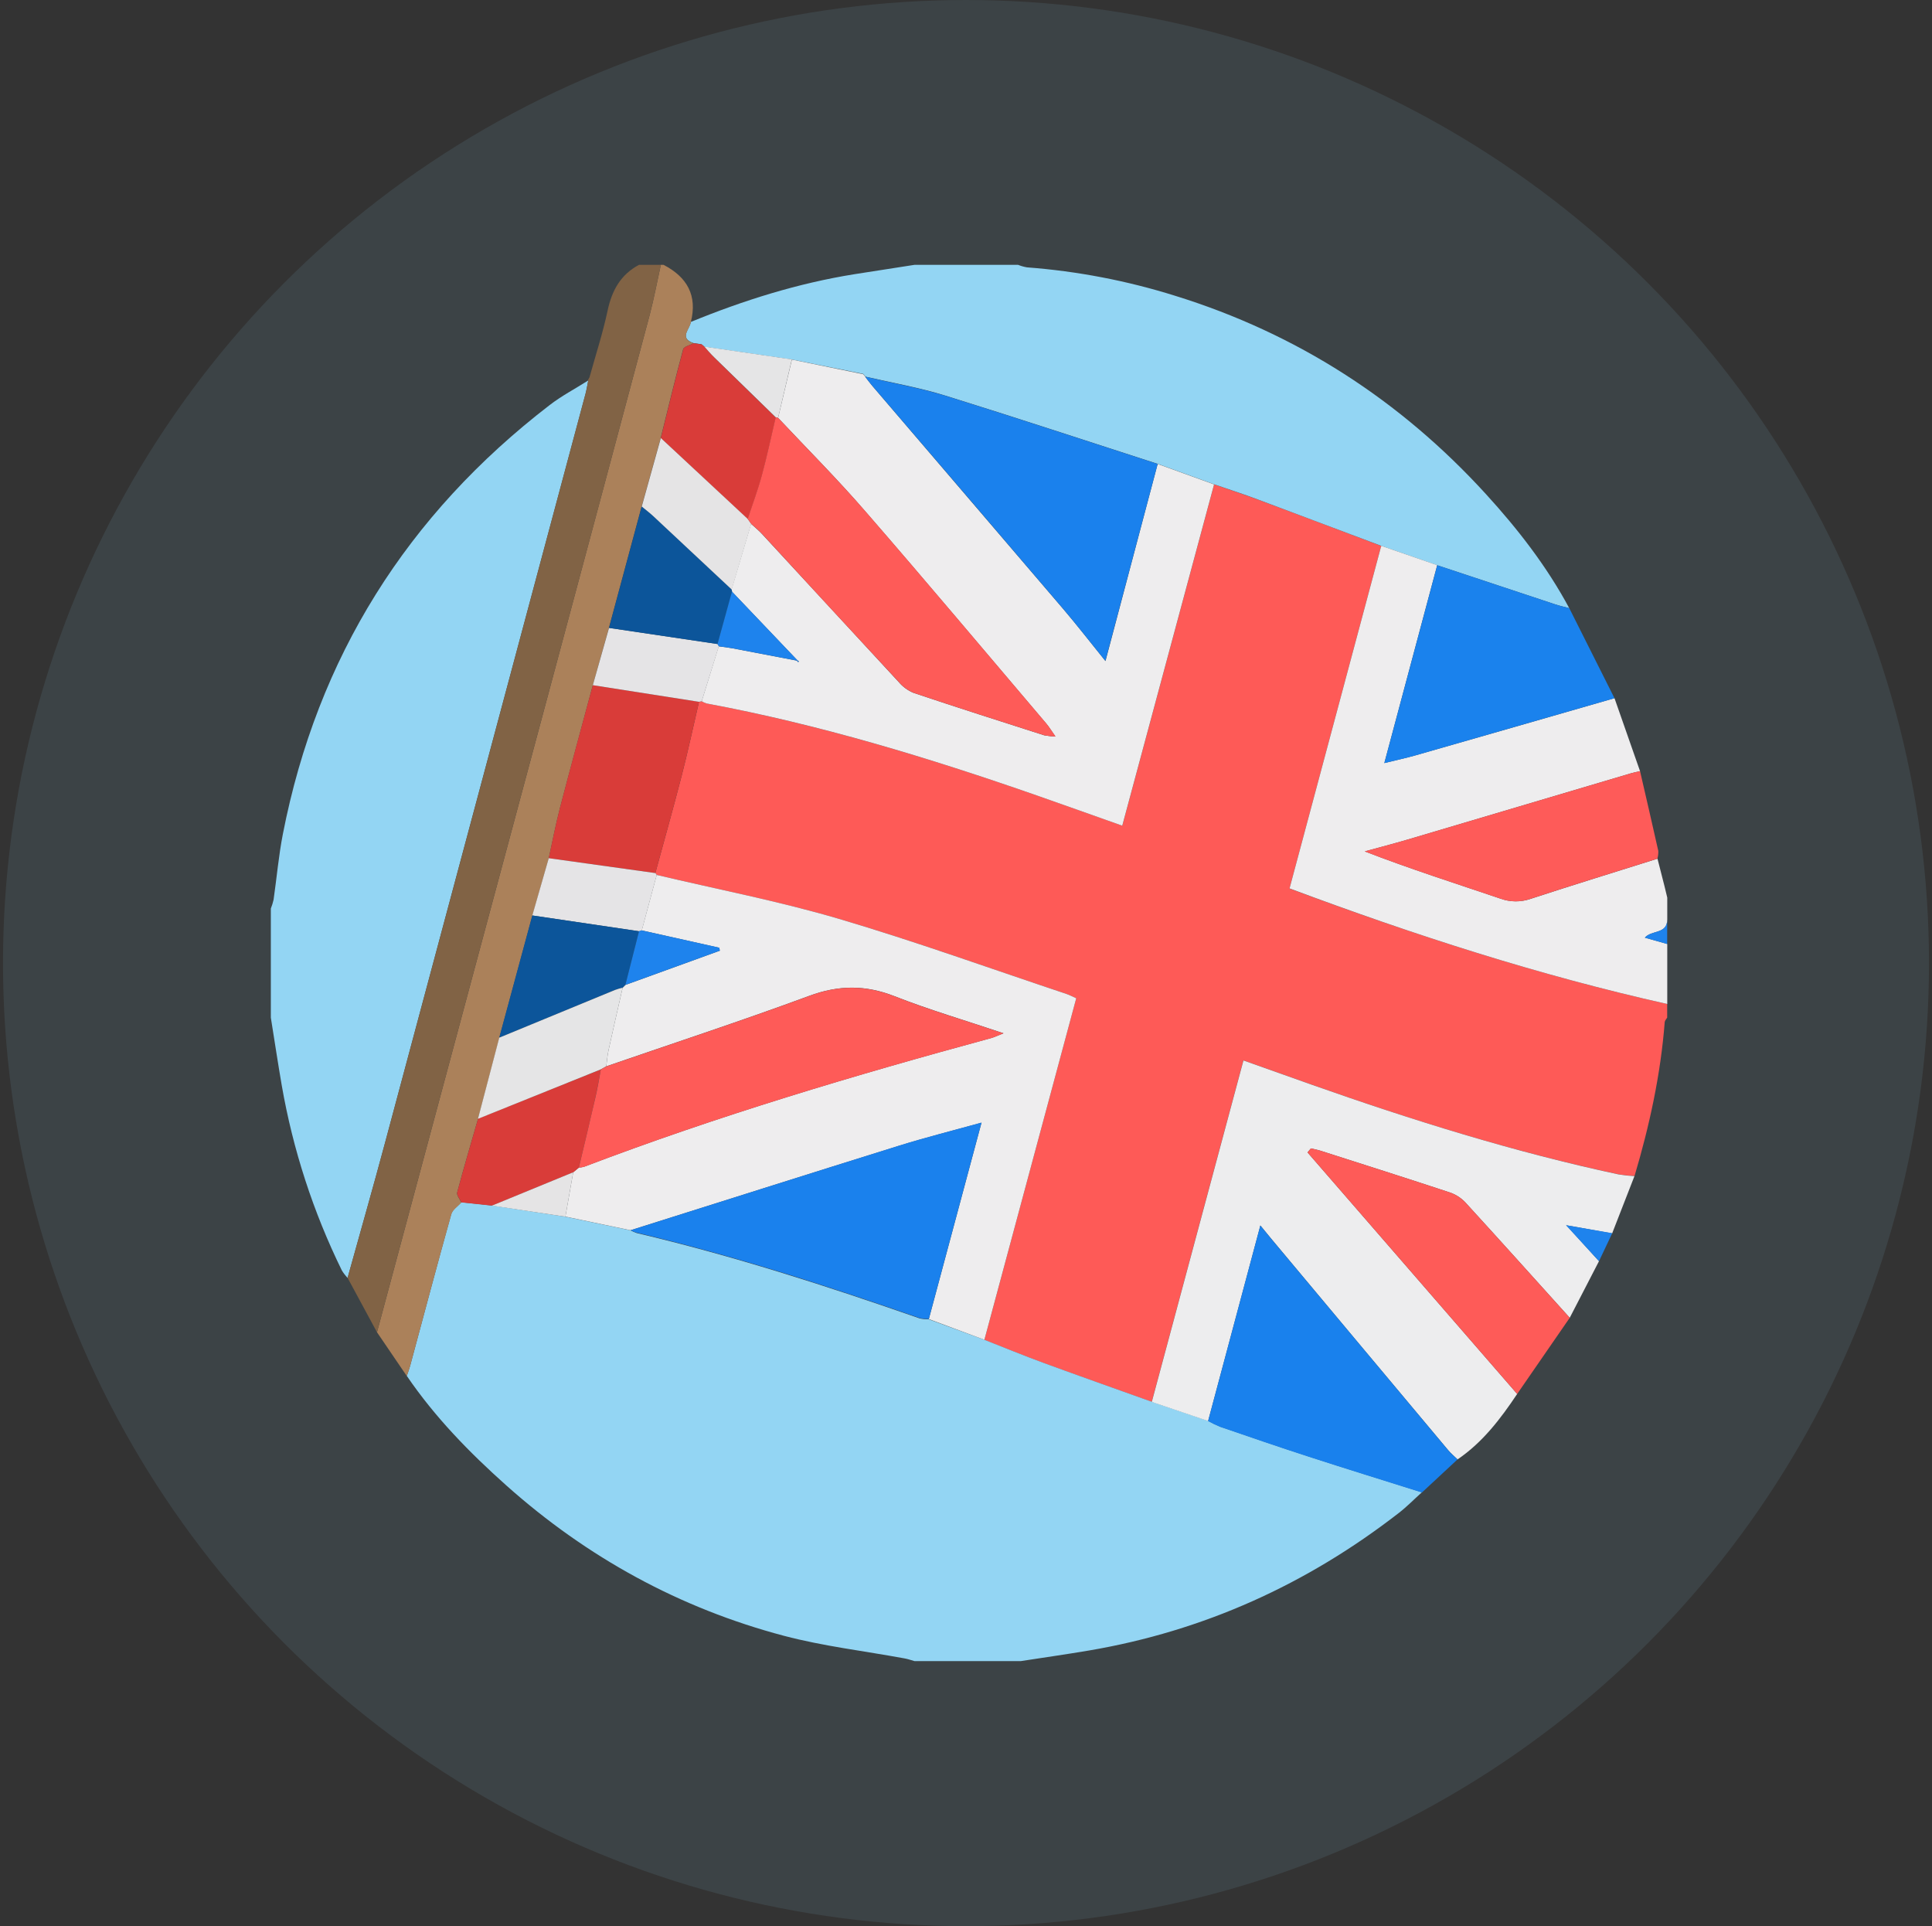 <svg width="321" height="320" viewBox="0 0 321 320" fill="none" xmlns="http://www.w3.org/2000/svg">
<rect x="0" y="0" width="321" height="320" fill="#333333" stroke="none"/>
<circle opacity="0.1" cx="160.5" cy="160" r="160" fill="#93D5F3"/>
<g clip-path="url(#clip0_3219_16444)">
<path d="M277 166.797V169.062C276.86 169.307 276.615 169.538 276.592 169.792C275.917 178.515 274.064 187.011 271.576 195.375C270.684 195.33 269.794 195.236 268.912 195.095C251.571 191.383 234.683 186.114 217.981 180.209C214.242 178.891 210.504 177.554 206.589 176.163C201.469 195.24 196.412 214.067 191.359 232.894C185.36 230.742 179.352 228.626 173.37 226.433C170.072 225.223 166.827 223.882 163.556 222.599C168.64 203.701 173.727 184.783 178.817 165.845C178.119 165.533 177.661 165.283 177.172 165.12C164.593 160.924 152.114 156.402 139.404 152.655C129.435 149.723 119.217 147.752 109.108 145.355C109.036 145.251 108.959 145.151 108.882 145.047C110.345 139.664 111.863 134.299 113.254 128.893C114.306 124.815 115.185 120.696 116.141 116.595L116.594 116.5C116.844 116.656 117.114 116.78 117.396 116.867C136.11 120.37 154.262 125.88 172.224 132.133C176.896 133.764 181.549 135.436 186.47 137.176C191.6 118.109 196.661 99.295 201.727 80.477C204.147 81.31 206.58 82.103 208.977 82.991C215.824 85.533 222.652 88.112 229.485 90.695C224.41 109.653 219.331 128.626 214.247 147.612C235.018 155.355 255.703 162.039 277 166.797Z" fill="#FE5A57"/>
<path d="M163.556 222.581C166.827 223.863 170.072 225.205 173.37 226.415C179.352 228.608 185.36 230.724 191.359 232.876L200.721 236.048C201.372 236.41 202.043 236.732 202.733 237.013C207.654 238.699 212.57 240.398 217.518 241.997C223.744 244.018 230.002 245.944 236.251 247.915C234.968 249.066 233.758 250.308 232.403 251.359C217.12 263.217 200.005 270.966 180.901 274.21C177.145 274.845 173.375 275.379 169.609 275.964H151.938C151.376 275.81 150.827 275.606 150.256 275.511C143.596 274.283 136.821 273.494 130.292 271.772C112.933 267.187 97.535 258.736 84.136 246.792C78.001 241.322 72.251 235.427 67.588 228.58C67.779 228.014 67.996 227.452 68.15 226.877C70.416 218.471 72.645 210.057 74.979 201.674C75.187 200.931 76.071 200.373 76.642 199.734L81.735 200.269L93.938 202.132L104.763 204.397C105.086 204.579 105.426 204.731 105.778 204.85C121.75 208.611 137.338 213.636 152.817 219.038C153.311 219.144 153.816 219.193 154.321 219.183L163.556 222.581Z" fill="#93D5F3"/>
<path d="M45 169.063V150.938C45.187 150.465 45.339 149.979 45.453 149.483C45.979 145.835 46.296 142.147 47.003 138.536C52.744 109.178 67.656 85.493 91.341 67.282C93.339 65.746 95.605 64.563 97.744 63.203C97.59 63.938 97.476 64.685 97.291 65.406C86.183 106.915 75.071 148.423 63.954 189.929C61.951 197.401 59.822 204.841 57.751 212.295C57.392 211.923 57.074 211.513 56.804 211.072C52.034 201.345 48.67 190.991 46.812 180.318C46.169 176.571 45.598 172.814 45 169.063Z" fill="#93D5F3"/>
<path d="M229.481 90.676C222.648 88.112 215.819 85.533 208.972 82.973C206.571 82.067 204.138 81.292 201.722 80.458L192.347 77.064C180.607 73.276 168.893 69.398 157.108 65.736C152.744 64.377 148.213 63.593 143.759 62.565H143.799L143.405 62.111L131.547 59.723L117.002 57.598H117.038L116.553 57.191L115.225 57C112.742 56.135 114.618 54.698 114.772 53.488C123.563 49.886 132.585 47.054 141.991 45.55L151.938 44H169.156C169.633 44.191 170.128 44.331 170.633 44.417C178.985 45.046 187.237 46.629 195.229 49.134C215.452 55.401 232.635 66.471 246.885 82.085C252.182 87.885 256.99 94.075 260.728 101.035C259.935 100.822 259.133 100.65 258.358 100.391C251.833 98.241 245.31 96.078 238.788 93.903L229.481 90.676Z" fill="#93D5F3"/>
<path d="M268.246 115.992C269.665 120.034 271.081 124.075 272.491 128.114C271.979 128.231 271.463 128.331 270.955 128.481C258.612 132.136 246.278 135.796 233.953 139.46C231.565 140.162 229.154 140.787 226.757 141.445C234.284 144.354 241.81 146.755 249.291 149.288C250.905 149.881 252.674 149.897 254.298 149.333C261.308 147.041 268.345 144.87 275.391 142.659C275.781 144.186 276.175 145.713 276.56 147.245C276.719 147.87 276.869 148.5 277.014 149.125V152.75C277.045 155.224 274.372 154.485 273.298 155.777L277.014 156.828V166.797C255.717 162.039 235.032 155.355 214.256 147.593C219.346 128.595 224.425 109.623 229.494 90.676L238.792 93.894C235.906 104.696 233.02 115.499 230.006 126.768C232.095 126.251 233.69 125.916 235.249 125.467C246.251 122.326 257.25 119.167 268.246 115.992Z" fill="#EEEDEE"/>
<path d="M67.588 228.608L62.636 221.33C71.955 186.621 81.273 151.912 90.589 117.202C96.386 95.588 102.168 73.971 107.935 52.351C108.664 49.596 109.181 46.787 109.797 44H110.25C114.161 46.026 115.905 49.084 114.781 53.516C114.632 54.725 112.756 56.162 115.234 57.027C114.636 57.349 113.626 57.567 113.503 58.02C112.18 62.913 110.993 67.848 109.774 72.773L106.602 84.156C104.79 90.88 102.977 97.605 101.165 104.329L98.496 113.831C96.683 120.628 94.803 127.452 93.027 134.276C92.311 137.027 91.785 139.822 91.174 142.595L88.455 152.111L82.963 172.416C81.785 176.902 80.605 181.391 79.424 185.883C78.25 189.961 77.045 194.012 75.958 198.117C75.835 198.57 76.411 199.227 76.651 199.793C76.084 200.432 75.201 200.99 74.992 201.733C72.641 210.084 70.416 218.503 68.15 226.904C67.996 227.479 67.779 228.041 67.588 228.608Z" fill="#AB815A"/>
<path d="M109.797 44C109.181 46.787 108.664 49.596 107.935 52.351C102.177 73.974 96.395 95.591 90.589 117.202C81.276 151.918 71.958 186.627 62.636 221.33L57.751 212.295C59.822 204.841 61.951 197.401 63.954 189.929C75.083 148.423 86.192 106.913 97.282 65.401C97.477 64.681 97.59 63.933 97.735 63.199L97.68 63.163L97.948 62.669C98.967 58.985 100.159 55.342 100.952 51.608C101.663 48.268 103.104 45.631 106.163 44H109.797Z" fill="#816345"/>
<path d="M277 156.828L273.284 155.777C274.358 154.485 277.032 155.224 277 152.75V156.828Z" fill="#1E83ED"/>
<path d="M192.343 77.083L201.718 80.477C196.652 99.295 191.591 118.109 186.461 137.176C181.54 135.436 176.887 133.764 172.215 132.133C154.267 125.88 136.114 120.352 117.387 116.867C117.105 116.78 116.835 116.656 116.585 116.5L119.412 107.379C120.151 107.483 120.894 107.555 121.623 107.691C125.218 108.371 128.81 109.058 132.399 109.753C132.471 109.835 132.539 109.925 132.616 109.998C132.665 109.963 132.712 109.925 132.757 109.884L132.471 109.69C128.846 105.883 125.221 102.079 121.596 98.275C121.596 98.167 121.556 98.058 121.537 97.945L124.786 87.024C125.393 87.582 126.046 88.103 126.599 88.705C134.172 96.901 141.744 105.099 149.314 113.301C149.982 114.096 150.833 114.717 151.793 115.113C159.006 117.529 166.252 119.84 173.497 122.16C174.11 122.275 174.731 122.34 175.355 122.354C174.689 121.407 174.313 120.773 173.842 120.22C163.873 108.502 153.986 96.717 143.899 85.103C139.25 79.697 134.171 74.627 129.281 69.425C130.046 66.196 130.81 62.966 131.574 59.737L143.41 62.166L143.804 62.619H143.763C144.175 63.145 144.574 63.688 145.009 64.2C155.552 76.516 166.095 88.834 176.637 101.153C178.957 103.871 181.146 106.703 183.674 109.83L192.343 77.083Z" fill="#EEEDEE"/>
<path d="M104.767 204.384L93.942 202.118C94.374 199.659 94.806 197.199 95.238 194.737L96.171 193.98C96.47 193.96 96.766 193.91 97.055 193.83C119.199 185.398 141.874 178.646 164.725 172.443C165.228 172.302 165.703 172.062 166.732 171.659C160.307 169.497 154.366 167.757 148.634 165.505C143.808 163.607 139.35 163.634 134.47 165.437C123.305 169.561 111.985 173.272 100.734 177.151C100.852 176.272 100.911 175.375 101.101 174.509C101.863 171.025 102.665 167.549 103.453 164.087L103.906 163.634L119.593 157.943L119.494 157.453L106.625 154.572C107.456 151.499 108.283 148.427 109.108 145.355C119.217 147.752 129.453 149.723 139.404 152.655C152.092 156.402 164.593 160.924 177.172 165.12C177.661 165.283 178.119 165.533 178.817 165.845C173.721 184.801 168.634 203.713 163.556 222.581L154.325 219.142C157.203 208.412 160.076 197.682 163.075 186.517C158.159 187.876 153.718 188.995 149.355 190.355C134.479 194.986 119.63 199.698 104.767 204.384Z" fill="#EEEDEE"/>
<path d="M271.562 195.394C270.324 198.563 269.088 201.734 267.856 204.909L260.203 203.55V203.446V203.509L265.672 209.522C264.05 212.658 262.429 215.793 260.81 218.929C255.046 212.54 249.3 206.137 243.491 199.789C242.783 199.029 241.899 198.455 240.918 198.117C233.763 195.752 226.576 193.472 219.399 191.175C218.878 191.007 218.334 190.917 217.804 190.79L217.246 191.456L252.078 231.58C249.323 235.704 246.342 239.623 242.173 242.455C241.643 241.934 241.063 241.454 240.587 240.887C230.79 229.203 221.003 217.509 211.224 205.806C210.712 205.199 210.209 204.579 209.412 203.595C206.439 214.724 203.585 225.404 200.73 236.08L191.368 232.908C196.421 214.081 201.478 195.253 206.598 176.177C210.513 177.568 214.251 178.895 217.99 180.223C234.692 186.114 251.58 191.397 268.921 195.108C269.796 195.25 270.677 195.346 271.562 195.394Z" fill="#EDEDEE"/>
<path d="M91.174 142.573C91.785 139.8 92.311 137.004 93.027 134.253C94.803 127.425 96.656 120.628 98.496 113.831L116.141 116.595C115.185 120.673 114.306 124.819 113.254 128.893C111.863 134.299 110.345 139.664 108.882 145.047L91.174 142.573Z" fill="#D93C39"/>
<path d="M116.141 116.595L98.496 113.831L101.188 104.315L119.222 106.989C119.297 107.116 119.37 107.243 119.439 107.369L116.594 116.5L116.141 116.595Z" fill="#E5E4E6"/>
<path d="M91.173 142.573L108.891 145.047C108.968 145.151 109.045 145.251 109.117 145.355C108.292 148.427 107.465 151.499 106.634 154.572L106.181 154.712L88.441 152.089L91.173 142.573Z" fill="#E5E4E6"/>
<path d="M104.767 204.384C119.63 199.698 134.479 194.986 149.355 190.337C153.718 188.977 158.159 187.863 163.075 186.499C160.076 197.682 157.185 208.412 154.325 219.124C153.82 219.134 153.315 219.085 152.821 218.979C137.342 213.577 121.755 208.557 105.782 204.791C105.432 204.686 105.093 204.55 104.767 204.384Z" fill="#1A81ED"/>
<path d="M200.721 236.084C203.576 225.409 206.43 214.728 209.403 203.6C210.218 204.583 210.721 205.204 211.215 205.811C220.997 217.505 230.784 229.198 240.578 240.892C241.031 241.458 241.634 241.939 242.164 242.46L236.25 247.956C230.002 245.985 223.744 244.059 217.518 242.038C212.57 240.439 207.654 238.74 202.733 237.054C202.043 236.771 201.372 236.448 200.721 236.084Z" fill="#1981ED"/>
<path d="M96.167 193.993L95.261 194.75L81.758 200.296L76.664 199.762C76.415 199.195 75.844 198.547 75.967 198.085C77.054 194.007 78.259 189.929 79.433 185.851L99.828 177.672C99.516 179.276 99.248 180.889 98.881 182.48C98.016 186.331 97.082 190.155 96.167 193.993Z" fill="#D93C39"/>
<path d="M81.735 200.296L95.238 194.75C94.803 197.212 94.371 199.673 93.942 202.132L81.735 200.296Z" fill="#E5E4E5"/>
<path d="M192.343 77.083L183.656 109.794C181.128 106.667 178.939 103.835 176.619 101.116C166.098 88.782 155.555 76.465 144.991 64.164C144.538 63.652 144.157 63.108 143.745 62.583C148.199 63.629 152.73 64.422 157.094 65.754C168.889 69.425 180.602 73.294 192.343 77.083Z" fill="#1A81ED"/>
<path d="M268.246 115.993C257.25 119.155 246.251 122.317 235.249 125.476C233.69 125.93 232.077 126.26 230.006 126.777C233.02 115.508 235.897 104.705 238.793 93.903C245.318 96.069 251.841 98.232 258.363 100.391C259.138 100.65 259.94 100.845 260.733 101.035L268.246 115.993Z" fill="#1A82ED"/>
<path d="M109.797 72.769C111.016 67.844 112.203 62.909 113.526 58.015C113.648 57.562 114.659 57.344 115.257 57.023L116.58 57.213L117.07 57.621H117.033C117.591 58.219 118.121 58.844 118.71 59.433C122.096 62.756 125.492 66.066 128.896 69.361C128.135 72.579 127.455 75.818 126.59 79.008C125.928 81.46 125.031 83.843 124.243 86.258L109.797 72.769Z" fill="#D93C39"/>
<path d="M128.882 69.321C125.484 65.998 122.089 62.688 118.696 59.393C118.107 58.822 117.577 58.197 117.02 57.58L131.565 59.705C130.801 62.944 130.039 66.183 129.281 69.425C129.15 69.383 129.017 69.348 128.882 69.321Z" fill="#E5E5E6"/>
<path d="M143.781 62.628L143.387 62.175L143.781 62.628Z" fill="#1A81ED"/>
<path d="M117.047 57.644L116.557 57.236L117.047 57.644Z" fill="#E5E5E6"/>
<path d="M275.369 142.659C268.336 144.87 261.286 147.041 254.276 149.333C252.652 149.897 250.883 149.881 249.269 149.288C241.788 146.755 234.261 144.354 226.735 141.445C229.132 140.788 231.543 140.162 233.93 139.46C246.274 135.808 258.615 132.148 270.955 128.481C271.463 128.331 271.979 128.231 272.491 128.114C273.511 132.527 274.535 136.941 275.523 141.363C275.543 141.801 275.491 142.238 275.369 142.659Z" fill="#FE5B59"/>
<path d="M252.078 231.58L217.246 191.456L217.804 190.79C218.334 190.917 218.878 191.007 219.399 191.175C226.576 193.472 233.763 195.752 240.918 198.117C241.9 198.455 242.783 199.029 243.491 199.789C249.301 206.133 255.046 212.54 260.81 218.929L252.078 231.58Z" fill="#FE5B58"/>
<path d="M260.203 203.55L267.869 204.878L265.672 209.522L260.162 203.518L260.203 203.55Z" fill="#1E83ED"/>
<path d="M97.957 62.669L97.689 63.163L97.957 62.669Z" fill="#93D5F3"/>
<path d="M119.208 106.998L101.188 104.315C103 97.591 104.812 90.867 106.625 84.142C107.264 84.672 107.93 85.171 108.533 85.733C112.889 89.793 117.237 93.86 121.578 97.936C121.578 98.049 121.619 98.157 121.637 98.271L119.208 106.998Z" fill="#0C559A"/>
<path d="M88.441 152.089L106.172 154.712L103.906 163.625L103.453 164.078C103.025 164.18 102.603 164.306 102.189 164.454C95.773 167.091 89.359 169.735 82.949 172.384L88.441 152.089Z" fill="#0C559A"/>
<path d="M82.949 172.393C89.362 169.747 95.776 167.103 102.189 164.463C102.603 164.315 103.025 164.189 103.453 164.087C102.665 167.563 101.863 171.038 101.101 174.509C100.911 175.375 100.852 176.272 100.734 177.151L99.828 177.658L79.41 185.878C80.588 181.377 81.768 176.882 82.949 172.393Z" fill="#E5E5E6"/>
<path d="M121.578 97.945C117.228 93.876 112.88 89.808 108.533 85.742C107.93 85.18 107.264 84.682 106.625 84.151L109.797 72.769L124.243 86.222L124.818 87.024L121.578 97.945Z" fill="#E5E4E5"/>
<path d="M124.804 87.024L124.229 86.222C125.017 83.802 125.915 81.419 126.576 78.972C127.442 75.8 128.121 72.542 128.882 69.325C129.014 69.347 129.144 69.376 129.272 69.411C134.17 74.631 139.241 79.702 143.922 85.103C154.008 96.717 163.905 108.502 173.864 120.22C174.317 120.773 174.712 121.407 175.378 122.354C174.754 122.34 174.133 122.275 173.52 122.16C166.27 119.84 159.02 117.529 151.815 115.113C150.855 114.717 150.005 114.096 149.337 113.301C141.742 105.124 134.17 96.925 126.621 88.705C126.064 88.103 125.412 87.582 124.804 87.024Z" fill="#FE5B58"/>
<path d="M119.208 106.998L121.614 98.28L132.489 109.69L132.417 109.753C128.831 109.064 125.244 108.377 121.655 107.691C120.926 107.555 120.182 107.483 119.444 107.379C119.356 107.252 119.278 107.125 119.208 106.998Z" fill="#1E83ED"/>
<path d="M132.453 109.69L132.739 109.884C132.694 109.925 132.647 109.963 132.598 109.998C132.521 109.925 132.453 109.835 132.381 109.753L132.453 109.69Z" fill="#1E83ED"/>
<path d="M99.828 177.672L100.734 177.164C111.985 173.286 123.305 169.575 134.47 165.451C139.35 163.639 143.808 163.639 148.634 165.519C154.366 167.785 160.307 169.511 166.732 171.672C165.703 172.076 165.228 172.316 164.725 172.456C141.874 178.66 119.199 185.411 97.055 193.844C96.766 193.924 96.47 193.974 96.171 193.993C97.078 190.155 98.016 186.322 98.89 182.48C99.266 180.894 99.534 179.276 99.828 177.672Z" fill="#FE5B58"/>
<path d="M103.906 163.625L106.172 154.712L106.625 154.572L119.512 157.444L119.612 157.934L103.906 163.625Z" fill="#1E83ED"/>
<path d="M260.171 203.518L260.189 203.455L260.202 203.558L260.171 203.518Z" fill="#1E83ED"/>
</g>
<defs>
<clipPath id="clip0_3219_16444">
<rect width="232" height="232" fill="white" transform="translate(45 44)"/>
</clipPath>
</defs>
</svg>
